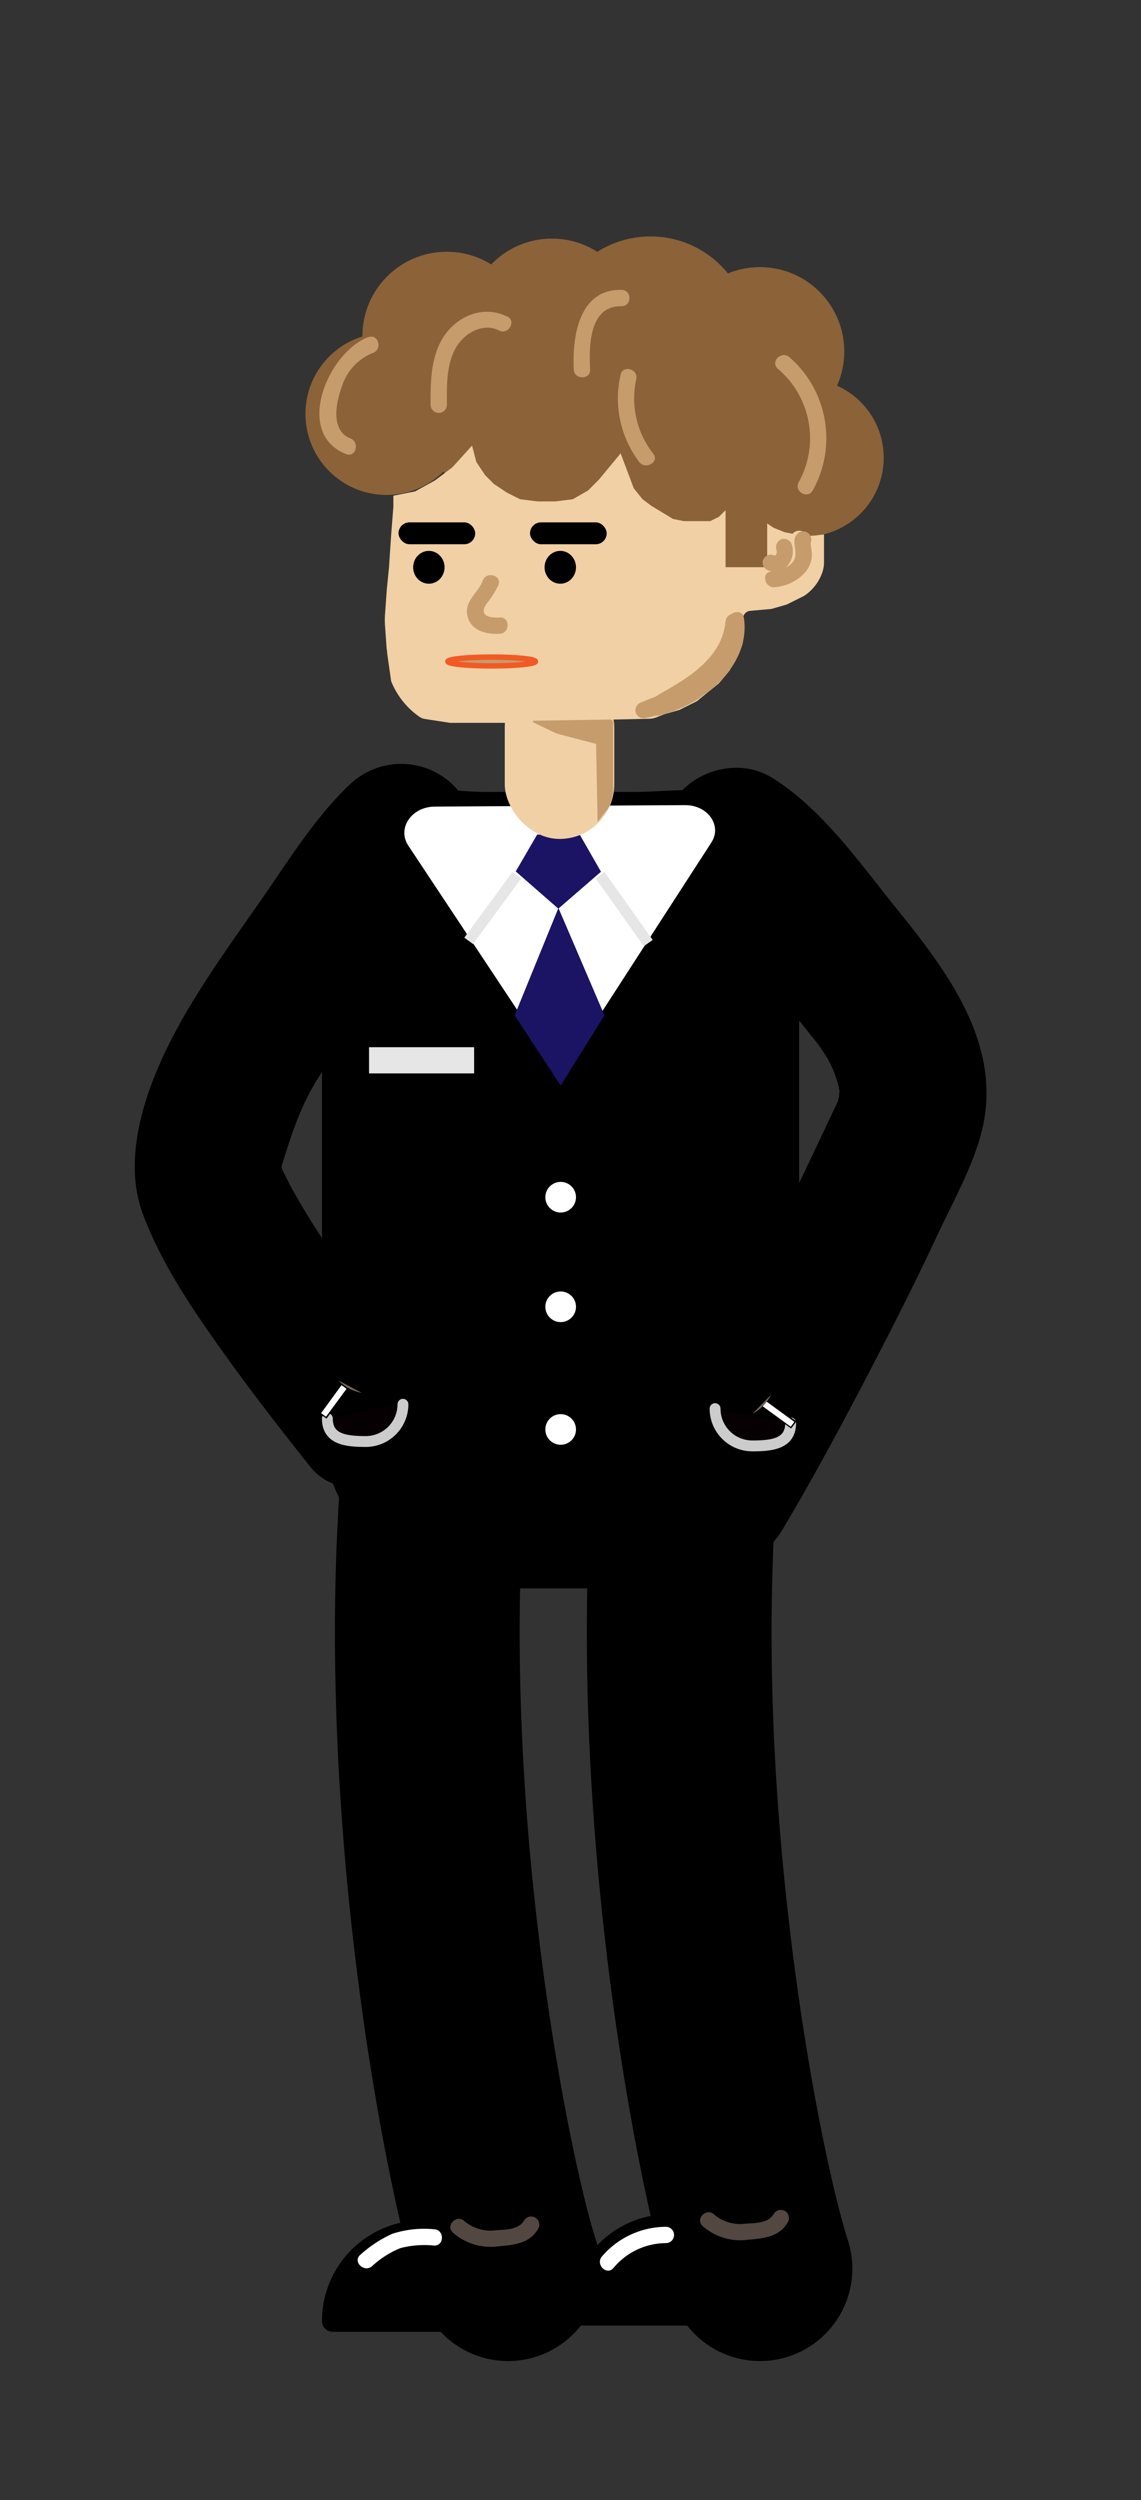 <svg id="Layer_1" data-name="Layer 1" xmlns="http://www.w3.org/2000/svg" viewBox="0 0 210 460"><rect x="0" y="0" width="210" height="460" fill="#333333" stroke="none"/><defs><style>.cls-1,.cls-2,.cls-4{stroke:#000;}.cls-1,.cls-12,.cls-2,.cls-4,.cls-7{stroke-linecap:round;}.cls-1,.cls-12,.cls-14,.cls-15,.cls-2,.cls-4{stroke-linejoin:round;}.cls-1{stroke-width:4px;}.cls-2,.cls-5{fill:#fff;}.cls-14,.cls-15,.cls-2,.cls-7,.cls-8{stroke-width:2px;}.cls-3{fill:#1b1464;}.cls-15,.cls-4{fill:none;}.cls-4{stroke-width:34px;}.cls-6{fill:#f1d0a5;}.cls-7{fill:#060002;stroke:#ccc;}.cls-14,.cls-8{fill:#e6e6e6;}.cls-14,.cls-15,.cls-8{stroke:#e6e6e6;}.cls-9{fill:#736357;}.cls-10{fill:#534741;}.cls-11{fill:#8c6239;}.cls-12,.cls-13{fill:#c69c6d;}.cls-12{stroke:#f15a24;}</style></defs><title>mand</title><path d="M128.42,166.43c2.61,1.61-1.81-2.1-.18-.16.54.65,1.29,1.2,1.89,1.8,1.77,1.75,3.44,3.61,5.09,5.47,3.41,3.85,6.68,7.82,9.91,11.82,1.43,1.76,2.84,3.52,4.26,5.29a35.44,35.44,0,0,1,2.22,3,19.18,19.18,0,0,1,3,7.66c-.16-.84-.2-.46-.13,1.13.1-1.06,0-1.14-.18-.22s-.24.85.22-.21c-.34.75-.7,1.49-1.06,2.22-10.14,21.54-20.5,42.94-32.67,63.44-8.89,15,14.44,28.57,23.31,13.63,6.79-11.44,13-23.22,19.09-35.06,3.19-6.24,6.32-12.52,9.28-18.87,2.77-5.95,6.35-12.3,8.06-18.61,4.39-16.19-6.08-29.89-15.59-41.67-6.7-8.29-13.64-18.29-22.86-24-6.2-3.84-14.86-1.33-18.47,4.85a13.72,13.72,0,0,0,4.84,18.47Z"/><path d="M64.3,144.42C57.93,150.47,53,158.5,48,165.67S37.82,180,33.53,187.56c-5.74,10.14-11.57,24.3-7.2,35.91,3.43,9.08,8.94,17.2,14.54,25.06,5.2,7.3,10.7,14.39,16.29,21.41,4.54,5.71,14.34,4.75,19.09,0,5.64-5.64,4.56-13.37,0-19.09-.75-.94-1.5-1.88-2.24-2.83-.59-.74-1.17-1.5-1.76-2.25-1.31-1.65,1.79,2.38-.54-.7-3.23-4.26-6.43-8.55-9.49-12.95a146.31,146.31,0,0,1-8.62-13.64c-.57-1.06-1.05-2.18-1.64-3.22-1.19-2.09.72,3-.07-.31s-.86.31-.14.72c-.26-.15.22-1.56.24-1.62,1.8-5.73,3.24-10.31,6.43-15.49,2.69-4.36,5.54-8.62,8.42-12.85,3.3-4.86,6.67-9.68,10.15-14.41.82-1.12,1.66-2.22,2.49-3.33,1.56-2.09-1.75,2.06.64-.8a45.42,45.42,0,0,1,3.27-3.66c5.28-5,5.06-14,0-19.09a13.71,13.71,0,0,0-19.09,0Z"/><path class="cls-1" d="M89.3,290.25h27.78a28.12,28.12,0,0,0,28-28V175.75c0-8.18-2.43-20.08-8.07-25.21-5-4.55-12.92-2.83-20.15-2.83H89.3c-6.71,0-13.93-1.94-18.77,2-6.28,5.15-9.27,17.3-9.27,26v86.47A28.12,28.12,0,0,0,89.3,290.25Z"/><path class="cls-2" d="M131.77,155.55c2.44-3.78-.71-8.44-5.68-8.41l-23.18.13-22.84.14c-5.13,0-8.31,4.87-5.75,8.74l28.89,43.57Z"/><polygon class="cls-3" points="94.72 186.82 103.19 199.72 111.25 186.82 102.78 167.06 94.72 186.82"/><path class="cls-4" d="M128.18,252.53c-9.8,68,5.65,146.34,11.69,164.89"/><path class="cls-4" d="M81.82,252.53c-9.8,68,5.65,146.34,11.69,164.89"/><circle class="cls-5" cx="103.19" cy="220.28" r="2.82"/><circle class="cls-5" cx="103.19" cy="240.44" r="2.82"/><circle class="cls-5" cx="103.19" cy="263.01" r="2.82"/><polygon class="cls-3" points="102.76 167.19 94.92 160.34 98.86 153.56 106.71 153.58 110.61 160.39 102.76 167.19"/><rect class="cls-6" x="92.91" y="123.73" width="20.16" height="30.64" rx="10.08" transform="translate(205.97 278.09) rotate(180)"/><path class="cls-7" d="M131.61,259.18a6.86,6.86,0,0,0,6.85,6.86c3.79,0,7.06-.45,7.06-4.24"/><path class="cls-7" d="M74.16,258.38a6.85,6.85,0,0,1-6.85,6.85c-3.79,0-7.06-.45-7.06-4.23"/><rect class="cls-8" x="68.92" y="193.67" width="17.34" height="2.82" transform="translate(155.18 390.17) rotate(-180)"/><rect class="cls-5" x="142.62" y="256.89" width="1.36" height="6.6" transform="translate(-151.41 223.02) rotate(-53.97)"/><path d="M141.06,257.87l5.14,3.74-.66.9-5.14-3.74.66-.9m-.06-.35-.94,1.31,5.54,4,1-1.3-5.55-4Z"/><rect class="cls-5" x="58.16" y="257.09" width="6.6" height="1.36" transform="translate(-183.16 155.87) rotate(-53.97)"/><path d="M62.88,254.88l.9.65L60,260.67l-.9-.66,3.74-5.13m-.05-.35-4,5.54,1.31.95,4-5.54-1.3-.95Z"/><path class="cls-9" d="M141.91,256.62a7.87,7.87,0,0,1-3.37,3.48"/><path class="cls-9" d="M66.57,256.27A7.85,7.85,0,0,1,62.29,254"/><path class="cls-1" d="M136.13,424.26a2.81,2.81,0,0,0-.49.05c-2.7.56-5.61.81-8.32,1.58h-20.5a16.53,16.53,0,0,1,16.53-16.53h20.07a2.9,2.9,0,0,1,2.9,2.91v13.62h-7.25a1.89,1.89,0,0,0-1.94-1.89A1.93,1.93,0,0,0,136.13,424.26Z"/><path class="cls-1" d="M90.57,425.47a2.8,2.8,0,0,0-.48,0c-2.71.56-5.62.81-8.33,1.57H61.26a16.53,16.53,0,0,1,16.53-16.52H97.86a2.9,2.9,0,0,1,2.91,2.9v13.62H93.52a1.89,1.89,0,0,0-1.94-1.88A2,2,0,0,0,90.57,425.47Z"/><path class="cls-10" d="M142.41,407.35c-1,1.72-3.41,1.68-5.22,1.79a7.34,7.34,0,0,1-5.76-1.69c-1.41-1.31-3.54.81-2.12,2.12a10.46,10.46,0,0,0,8.34,2.53c2.94-.25,5.77-.5,7.35-3.23a1.5,1.5,0,0,0-2.59-1.52Z"/><path class="cls-10" d="M96.46,408.56c-1,1.71-3.42,1.68-5.23,1.79a7.34,7.34,0,0,1-5.76-1.69c-1.41-1.31-3.54.81-2.12,2.12a10.46,10.46,0,0,0,8.34,2.53c2.94-.25,5.77-.5,7.36-3.23a1.5,1.5,0,0,0-2.59-1.52Z"/><circle class="cls-11" cx="119.72" cy="61.84" r="18.34"/><circle class="cls-11" cx="101.58" cy="59.42" r="15.52"/><circle class="cls-11" cx="139.87" cy="64.67" r="15.52"/><circle class="cls-11" cx="82.22" cy="61.84" r="15.52"/><circle class="cls-11" cx="71.14" cy="76.15" r="14.92"/><circle class="cls-11" cx="96.94" cy="74.95" r="19.35"/><circle class="cls-11" cx="127.78" cy="79.98" r="17.94"/><rect class="cls-11" x="132.42" y="88.25" width="10.88" height="18.95" rx="5.44" transform="translate(275.72 195.45) rotate(-180)"/><circle class="cls-11" cx="148.14" cy="84.22" r="14.51"/><path class="cls-6" d="M92.94,133H82.83l-4.67-.72a2.53,2.53,0,0,1-1-.42h0a14.6,14.6,0,0,1-5.17-6.52h0l-.73-5.14c0-.34-.08-.68-.11-1l-.29-4.12a13.62,13.62,0,0,1,0-2l.33-4.63.4-4,.4-6,.41-5.24v-2l4-.8,3.63-2,3.22-2.42,3.63-4L87.67,85l1.61,2.42,1.61,1.62,2.42,1.61,2.42,1.21,3.23.4h3.22l3.23-.4,2.82-1.61,2-2,2-2.42,2-2.42,1.21,3.23,1.21,3.22,1.62,2,1.61,1.21,2,1.21,2,1.21,2,.4h4.83l1.62-.81,1.21-1.21v10.49h7.66V96.31l1.2.81,2,.8,2.13.43a12,12,0,0,0,3.83.14l1.3-.16v5.13a5.73,5.73,0,0,1-.29,1.79h0a8.53,8.53,0,0,1-3.34,4.37h0l-3.23,1.61-2.82.81-3.92.35a1.42,1.42,0,0,0-.87.41h0a1.49,1.49,0,0,0-.45,1.07v3.85a3.32,3.32,0,0,1-.34,1.45l-.87,1.73-1.1,2.21a2.48,2.48,0,0,1-.26.4l-1.72,2.06a1.87,1.87,0,0,1-.32.31l-3.7,3a1.46,1.46,0,0,1-.33.22l-3.05,1.52-2.82.81-1.37.54a3.87,3.87,0,0,1-1.34.28l-6.56.14"/><rect x="97.54" y="96.11" width="14.11" height="4.03" rx="2.02" transform="translate(209.2 196.25) rotate(-180)"/><rect x="73.36" y="96.11" width="14.11" height="4.03" rx="2.02" transform="translate(160.82 196.25) rotate(180)"/><ellipse cx="103.12" cy="104.38" rx="2.89" ry="3.02"/><ellipse cx="78.93" cy="104.38" rx="2.89" ry="3.02"/><ellipse class="cls-12" cx="90.49" cy="121.71" rx="8.06" ry="0.81"/><path class="cls-13" d="M88.84,106.84c-.86,2.35-3.56,3.78-2.76,6.68.72,2.6,3.56,3.24,5.91,3.09,1.91-.12,1.93-3.12,0-3s-3.86-.31-2.5-2.43a18.94,18.94,0,0,0,2.25-3.54c.67-1.82-2.23-2.6-2.9-.8Z"/><path class="cls-13" d="M112.11,148.49l.41-1.21a7.63,7.63,0,0,0,.34-2.48l0-11.83a.57.57,0,0,0-.57-.58l-14.07.22a.16.16,0,0,0-.07.3l3.87,1.86a5,5,0,0,0,.84.31l6.85,1.79.28,14.38"/><path class="cls-13" d="M134,114.5a8.17,8.17,0,0,1-1.76,6.46,23.5,23.5,0,0,1-3.83,4.07c-1.54,1.12,0,3.73,1.51,2.59,4.44-3.24,7.83-8.27,7-13.92-.29-1.9-3.18-1.1-2.89.8Z"/><path class="cls-13" d="M133.54,114.31c-.63,6.75-6.87,10.45-12.22,13.43-1.69.94-.18,3.53,1.51,2.59,6.46-3.6,13-8.05,13.71-16,.18-1.92-2.82-1.91-3,0Z"/><path class="cls-13" d="M132.27,119.33a10.14,10.14,0,0,1-1.45,2.29,12.65,12.65,0,0,1-2.82,3.15,22.75,22.75,0,0,1-7,3.45c-1.82.6-1,3.5.8,2.89a25.67,25.67,0,0,0,8.47-4.33,15,15,0,0,0,3-3.38,11.66,11.66,0,0,0,1.92-3.27c.46-1.88-2.44-2.68-2.89-.8Z"/><path class="cls-13" d="M128.39,124.76a14.44,14.44,0,0,0-2,1.26c-.75.38-1.55.66-2.33,1a1.54,1.54,0,0,0-1,1.84,1.5,1.5,0,0,0,1.84,1.05l2.54-1.06a5.64,5.64,0,0,0,1-.52c.23-.16.58-.59.8-.66,1.81-.62,1-3.52-.8-2.9Z"/><path class="cls-13" d="M128.32,124.76l-1.66.88a1.5,1.5,0,0,0,1.52,2.59l1.66-.88a1.5,1.5,0,0,0-1.52-2.59Z"/><path class="cls-13" d="M128.48,128a1.5,1.5,0,0,0,0-3,1.5,1.5,0,0,0,0,3Z"/><path class="cls-13" d="M127.56,125.46c-.21.56-2,1.21-2.52,1.48a30.45,30.45,0,0,1-3.81,1.39c-1.82.63-1,3.52.79,2.9,2.71-.93,7.3-2,8.43-5,.69-1.8-2.21-2.58-2.89-.79Z"/><path class="cls-13" d="M129.08,123.94c-1.89,2.51-5.47,4.27-8.56,4.82-1.89.34-1.09,3.23.8,2.89a24.74,24.74,0,0,0,6.05-2.38,11.38,11.38,0,0,0,4.3-3.82c1.16-1.54-1.44-3-2.59-1.51Z"/><path class="cls-13" d="M121.89,127.66,118,129.24a1.55,1.55,0,0,0-1,1.85,1.51,1.51,0,0,0,1.84,1l3.87-1.59a1.56,1.56,0,0,0,1-1.85,1.5,1.5,0,0,0-1.84-1Z"/><path class="cls-13" d="M120.85,128.56a4.59,4.59,0,0,0-1.52.13,1.51,1.51,0,0,0,0,2.89,4.16,4.16,0,0,0,1.79,0l-.79-2.89a17.39,17.39,0,0,1-2.24.54,1.51,1.51,0,0,0-1,1.84,1.54,1.54,0,0,0,1.85,1,17.24,17.24,0,0,0,2.23-.54,1.5,1.5,0,1,0-.79-2.89c.12,0,.09,0-.1,0,.12,0,.09,0-.1,0v2.89a2.11,2.11,0,0,1,.72,0,1.5,1.5,0,0,0,1.5-1.5,1.55,1.55,0,0,0-1.5-1.5Z"/><path class="cls-6" d="M145.65,99.09c.06,1.59.21,3.49-.65,4.9-1,1.61-3.29,2.11-5,2.42-1.89.33-1.09,3.22.8,2.89,2.38-.42,5.06-1.33,6.52-3.39s1.42-4.5,1.33-6.82c-.08-1.92-3.08-1.93-3,0Z"/><path class="cls-13" d="M142.87,101.11a1,1,0,0,1-.09,1c-.08.13,0,0,0,0-.13.14-.06,0-.15.1s-.1,0,0,0h-.15c.24,0-.19-.08-.22-.09a1.52,1.52,0,0,0-1.85,1,1.54,1.54,0,0,0,1.05,1.85,3.23,3.23,0,0,0,3.62-1.07,4,4,0,0,0,.65-3.7,1.53,1.53,0,0,0-1.84-1,1.52,1.52,0,0,0-1,1.85Z"/><path class="cls-13" d="M146.23,99.34c-.13,1.37.62,2.78-.27,4s-2.64,1.56-4.07,1.8c-1.9.31-1.09,3.2.8,2.89a8.42,8.42,0,0,0,5.59-2.82,5.24,5.24,0,0,0,1.13-2.75c.09-1.06-.29-2.07-.18-3.13.18-1.93-2.82-1.91-3,0Z"/><path class="cls-13" d="M147.82,100.77a1.5,1.5,0,0,0,0-3,1.5,1.5,0,0,0,0,3Z"/><path class="cls-5" d="M79.89,410.17a18.91,18.91,0,0,0-7.7.84,22.51,22.51,0,0,0-5.86,3.85c-1.49,1.23.64,3.34,2.12,2.13a17.14,17.14,0,0,1,5.27-3.36,17.56,17.56,0,0,1,6.17-.46c1.93.07,1.93-2.93,0-3Z"/><path class="cls-5" d="M122.56,409.72a15.58,15.58,0,0,0-11.77,5.45c-1.25,1.46.87,3.59,2.12,2.12a12.62,12.62,0,0,1,9.65-4.57,1.5,1.5,0,0,0,0-3Z"/><line class="cls-14" x1="110.44" y1="161.02" x2="119.31" y2="173.52"/><line class="cls-15" x1="95.13" y1="161.02" x2="86.26" y2="173.11"/><path class="cls-13" d="M114.21,69a19.35,19.35,0,0,0,3.44,16c1.15,1.52,3.76,0,2.59-1.51a16.45,16.45,0,0,1-3.14-13.72c.41-1.88-2.48-2.69-2.89-.8Z"/><path class="cls-13" d="M67.84,62C60.41,64.75,54,79.72,63.7,83.55c1.79.71,2.57-2.19.79-2.89-3.74-1.47-2.61-6.69-1.59-9.47a9.85,9.85,0,0,1,5.74-6.26c1.8-.66,1-3.56-.8-2.89Z"/><path class="cls-13" d="M93.36,58.27c-3.64-1.86-7.78-.72-10.54,2.2-3.51,3.72-3.61,9.24-3.57,14a1.5,1.5,0,0,0,3,0c0-3.41-.13-7.14,1.51-10.23,1.49-2.81,5-5,8.09-3.43,1.71.87,3.23-1.72,1.51-2.59Z"/><path class="cls-13" d="M114.4,53.34c-7.89-.2-9.09,8.68-8.8,14.65.09,1.92,3.09,1.93,3,0-.2-4.16-.22-11.8,5.8-11.65,1.93,0,1.93-3,0-3Z"/><path class="cls-13" d="M143.14,67.84A16.72,16.72,0,0,1,147,88.72c-.93,1.69,1.66,3.2,2.59,1.51a19.75,19.75,0,0,0-4.31-24.52c-1.46-1.25-3.59.86-2.12,2.13Z"/><path class="cls-6" d="M109.53,129.08a1.5,1.5,0,0,0,0-3,1.5,1.5,0,0,0,0,3Z"/></svg>
